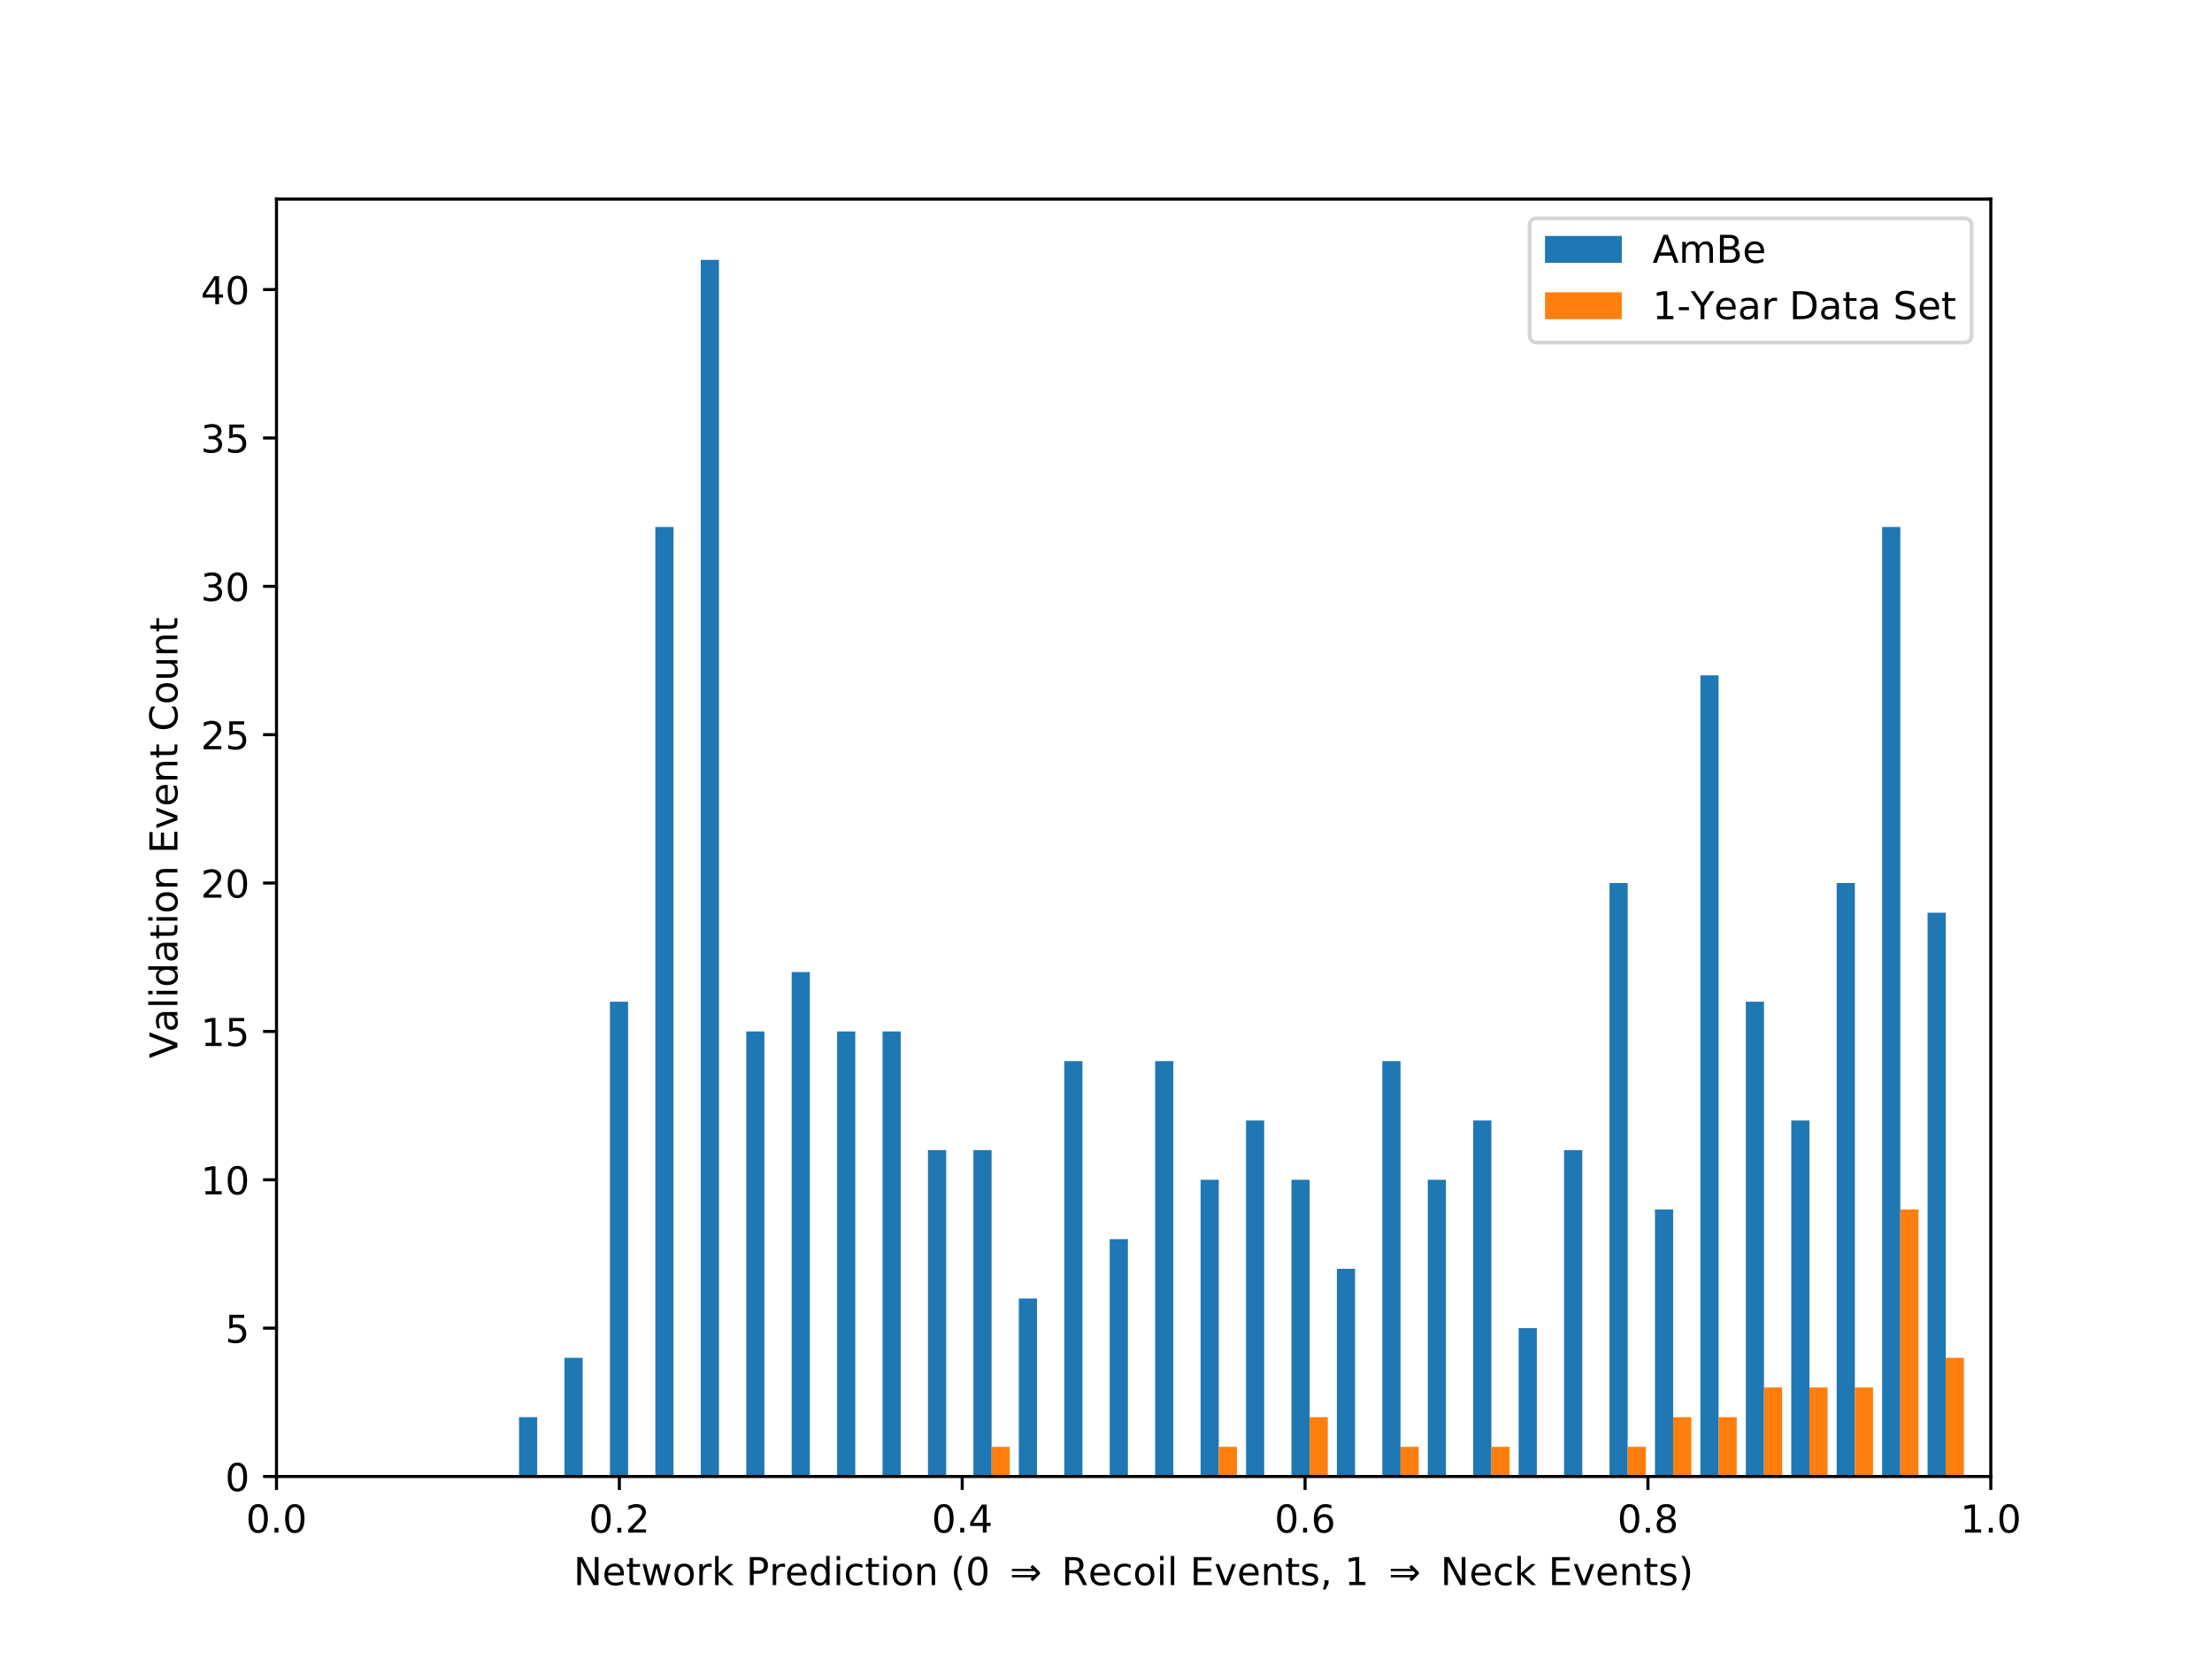 <?xml version="1.0" encoding="utf-8" standalone="no"?>
<!DOCTYPE svg PUBLIC "-//W3C//DTD SVG 1.1//EN"
  "http://www.w3.org/Graphics/SVG/1.1/DTD/svg11.dtd">
<!-- Created with matplotlib (http://matplotlib.org/) -->
<svg height="432pt" version="1.1" viewBox="0 0 576 432" width="576pt" xmlns="http://www.w3.org/2000/svg" xmlns:xlink="http://www.w3.org/1999/xlink">
 <defs>
  <style type="text/css">
*{stroke-linecap:butt;stroke-linejoin:round;}
  </style>
 </defs>
 <g id="figure_1">
  <g id="patch_1">
   <path d="M 0 432 
L 576 432 
L 576 0 
L 0 0 
z
" style="fill:#ffffff;"/>
  </g>
  <g id="axes_1">
   <g id="patch_2">
    <path d="M 72 384.48 
L 518.4 384.48 
L 518.4 51.84 
L 72 51.84 
z
" style="fill:#ffffff;"/>
   </g>
   <g id="patch_3">
    <path clip-path="url(#p7cfa60f70c)" d="M 135.159 384.48 
L 139.891 384.48 
L 139.891 369.026 
L 135.159 369.026 
z
" style="fill:#1f77b4;"/>
   </g>
   <g id="patch_4">
    <path clip-path="url(#p7cfa60f70c)" d="M 146.99 384.48 
L 151.723 384.48 
L 151.723 353.573 
L 146.99 353.573 
z
" style="fill:#1f77b4;"/>
   </g>
   <g id="patch_5">
    <path clip-path="url(#p7cfa60f70c)" d="M 158.822 384.48 
L 163.554 384.48 
L 163.554 260.851 
L 158.822 260.851 
z
" style="fill:#1f77b4;"/>
   </g>
   <g id="patch_6">
    <path clip-path="url(#p7cfa60f70c)" d="M 170.653 384.48 
L 175.386 384.48 
L 175.386 137.221 
L 170.653 137.221 
z
" style="fill:#1f77b4;"/>
   </g>
   <g id="patch_7">
    <path clip-path="url(#p7cfa60f70c)" d="M 182.484 384.48 
L 187.217 384.48 
L 187.217 67.68 
L 182.484 67.68 
z
" style="fill:#1f77b4;"/>
   </g>
   <g id="patch_8">
    <path clip-path="url(#p7cfa60f70c)" d="M 194.316 384.48 
L 199.048 384.48 
L 199.048 268.578 
L 194.316 268.578 
z
" style="fill:#1f77b4;"/>
   </g>
   <g id="patch_9">
    <path clip-path="url(#p7cfa60f70c)" d="M 206.147 384.48 
L 210.88 384.48 
L 210.88 253.124 
L 206.147 253.124 
z
" style="fill:#1f77b4;"/>
   </g>
   <g id="patch_10">
    <path clip-path="url(#p7cfa60f70c)" d="M 217.979 384.48 
L 222.711 384.48 
L 222.711 268.578 
L 217.979 268.578 
z
" style="fill:#1f77b4;"/>
   </g>
   <g id="patch_11">
    <path clip-path="url(#p7cfa60f70c)" d="M 229.81 384.48 
L 234.543 384.48 
L 234.543 268.578 
L 229.81 268.578 
z
" style="fill:#1f77b4;"/>
   </g>
   <g id="patch_12">
    <path clip-path="url(#p7cfa60f70c)" d="M 241.642 384.48 
L 246.374 384.48 
L 246.374 299.485 
L 241.642 299.485 
z
" style="fill:#1f77b4;"/>
   </g>
   <g id="patch_13">
    <path clip-path="url(#p7cfa60f70c)" d="M 253.473 384.48 
L 258.206 384.48 
L 258.206 299.485 
L 253.473 299.485 
z
" style="fill:#1f77b4;"/>
   </g>
   <g id="patch_14">
    <path clip-path="url(#p7cfa60f70c)" d="M 265.304 384.48 
L 270.037 384.48 
L 270.037 338.119 
L 265.304 338.119 
z
" style="fill:#1f77b4;"/>
   </g>
   <g id="patch_15">
    <path clip-path="url(#p7cfa60f70c)" d="M 277.136 384.48 
L 281.868 384.48 
L 281.868 276.304 
L 277.136 276.304 
z
" style="fill:#1f77b4;"/>
   </g>
   <g id="patch_16">
    <path clip-path="url(#p7cfa60f70c)" d="M 288.967 384.48 
L 293.7 384.48 
L 293.7 322.665 
L 288.967 322.665 
z
" style="fill:#1f77b4;"/>
   </g>
   <g id="patch_17">
    <path clip-path="url(#p7cfa60f70c)" d="M 300.799 384.48 
L 305.531 384.48 
L 305.531 276.304 
L 300.799 276.304 
z
" style="fill:#1f77b4;"/>
   </g>
   <g id="patch_18">
    <path clip-path="url(#p7cfa60f70c)" d="M 312.63 384.48 
L 317.363 384.48 
L 317.363 307.212 
L 312.63 307.212 
z
" style="fill:#1f77b4;"/>
   </g>
   <g id="patch_19">
    <path clip-path="url(#p7cfa60f70c)" d="M 324.462 384.48 
L 329.194 384.48 
L 329.194 291.758 
L 324.462 291.758 
z
" style="fill:#1f77b4;"/>
   </g>
   <g id="patch_20">
    <path clip-path="url(#p7cfa60f70c)" d="M 336.293 384.48 
L 341.026 384.48 
L 341.026 307.212 
L 336.293 307.212 
z
" style="fill:#1f77b4;"/>
   </g>
   <g id="patch_21">
    <path clip-path="url(#p7cfa60f70c)" d="M 348.125 384.48 
L 352.857 384.48 
L 352.857 330.392 
L 348.125 330.392 
z
" style="fill:#1f77b4;"/>
   </g>
   <g id="patch_22">
    <path clip-path="url(#p7cfa60f70c)" d="M 359.956 384.48 
L 364.689 384.48 
L 364.689 276.304 
L 359.956 276.304 
z
" style="fill:#1f77b4;"/>
   </g>
   <g id="patch_23">
    <path clip-path="url(#p7cfa60f70c)" d="M 371.787 384.48 
L 376.52 384.48 
L 376.52 307.212 
L 371.787 307.212 
z
" style="fill:#1f77b4;"/>
   </g>
   <g id="patch_24">
    <path clip-path="url(#p7cfa60f70c)" d="M 383.619 384.48 
L 388.351 384.48 
L 388.351 291.758 
L 383.619 291.758 
z
" style="fill:#1f77b4;"/>
   </g>
   <g id="patch_25">
    <path clip-path="url(#p7cfa60f70c)" d="M 395.45 384.48 
L 400.183 384.48 
L 400.183 345.846 
L 395.45 345.846 
z
" style="fill:#1f77b4;"/>
   </g>
   <g id="patch_26">
    <path clip-path="url(#p7cfa60f70c)" d="M 407.282 384.48 
L 412.014 384.48 
L 412.014 299.485 
L 407.282 299.485 
z
" style="fill:#1f77b4;"/>
   </g>
   <g id="patch_27">
    <path clip-path="url(#p7cfa60f70c)" d="M 419.113 384.48 
L 423.846 384.48 
L 423.846 229.943 
L 419.113 229.943 
z
" style="fill:#1f77b4;"/>
   </g>
   <g id="patch_28">
    <path clip-path="url(#p7cfa60f70c)" d="M 430.945 384.48 
L 435.677 384.48 
L 435.677 314.939 
L 430.945 314.939 
z
" style="fill:#1f77b4;"/>
   </g>
   <g id="patch_29">
    <path clip-path="url(#p7cfa60f70c)" d="M 442.776 384.48 
L 447.509 384.48 
L 447.509 175.856 
L 442.776 175.856 
z
" style="fill:#1f77b4;"/>
   </g>
   <g id="patch_30">
    <path clip-path="url(#p7cfa60f70c)" d="M 454.607 384.48 
L 459.34 384.48 
L 459.34 260.851 
L 454.607 260.851 
z
" style="fill:#1f77b4;"/>
   </g>
   <g id="patch_31">
    <path clip-path="url(#p7cfa60f70c)" d="M 466.439 384.48 
L 471.171 384.48 
L 471.171 291.758 
L 466.439 291.758 
z
" style="fill:#1f77b4;"/>
   </g>
   <g id="patch_32">
    <path clip-path="url(#p7cfa60f70c)" d="M 478.27 384.48 
L 483.003 384.48 
L 483.003 229.943 
L 478.27 229.943 
z
" style="fill:#1f77b4;"/>
   </g>
   <g id="patch_33">
    <path clip-path="url(#p7cfa60f70c)" d="M 490.102 384.48 
L 494.834 384.48 
L 494.834 137.221 
L 490.102 137.221 
z
" style="fill:#1f77b4;"/>
   </g>
   <g id="patch_34">
    <path clip-path="url(#p7cfa60f70c)" d="M 501.933 384.48 
L 506.666 384.48 
L 506.666 237.67 
L 501.933 237.67 
z
" style="fill:#1f77b4;"/>
   </g>
   <g id="patch_35">
    <path clip-path="url(#p7cfa60f70c)" d="M 139.891 384.48 
L 144.624 384.48 
L 144.624 384.48 
L 139.891 384.48 
z
" style="fill:#ff7f0e;"/>
   </g>
   <g id="patch_36">
    <path clip-path="url(#p7cfa60f70c)" d="M 151.723 384.48 
L 156.455 384.48 
L 156.455 384.48 
L 151.723 384.48 
z
" style="fill:#ff7f0e;"/>
   </g>
   <g id="patch_37">
    <path clip-path="url(#p7cfa60f70c)" d="M 163.554 384.48 
L 168.287 384.48 
L 168.287 384.48 
L 163.554 384.48 
z
" style="fill:#ff7f0e;"/>
   </g>
   <g id="patch_38">
    <path clip-path="url(#p7cfa60f70c)" d="M 175.386 384.48 
L 180.118 384.48 
L 180.118 384.48 
L 175.386 384.48 
z
" style="fill:#ff7f0e;"/>
   </g>
   <g id="patch_39">
    <path clip-path="url(#p7cfa60f70c)" d="M 187.217 384.48 
L 191.95 384.48 
L 191.95 384.48 
L 187.217 384.48 
z
" style="fill:#ff7f0e;"/>
   </g>
   <g id="patch_40">
    <path clip-path="url(#p7cfa60f70c)" d="M 199.048 384.48 
L 203.781 384.48 
L 203.781 384.48 
L 199.048 384.48 
z
" style="fill:#ff7f0e;"/>
   </g>
   <g id="patch_41">
    <path clip-path="url(#p7cfa60f70c)" d="M 210.88 384.48 
L 215.612 384.48 
L 215.612 384.48 
L 210.88 384.48 
z
" style="fill:#ff7f0e;"/>
   </g>
   <g id="patch_42">
    <path clip-path="url(#p7cfa60f70c)" d="M 222.711 384.48 
L 227.444 384.48 
L 227.444 384.48 
L 222.711 384.48 
z
" style="fill:#ff7f0e;"/>
   </g>
   <g id="patch_43">
    <path clip-path="url(#p7cfa60f70c)" d="M 234.543 384.48 
L 239.275 384.48 
L 239.275 384.48 
L 234.543 384.48 
z
" style="fill:#ff7f0e;"/>
   </g>
   <g id="patch_44">
    <path clip-path="url(#p7cfa60f70c)" d="M 246.374 384.48 
L 251.107 384.48 
L 251.107 384.48 
L 246.374 384.48 
z
" style="fill:#ff7f0e;"/>
   </g>
   <g id="patch_45">
    <path clip-path="url(#p7cfa60f70c)" d="M 258.206 384.48 
L 262.938 384.48 
L 262.938 376.753 
L 258.206 376.753 
z
" style="fill:#ff7f0e;"/>
   </g>
   <g id="patch_46">
    <path clip-path="url(#p7cfa60f70c)" d="M 270.037 384.48 
L 274.77 384.48 
L 274.77 384.48 
L 270.037 384.48 
z
" style="fill:#ff7f0e;"/>
   </g>
   <g id="patch_47">
    <path clip-path="url(#p7cfa60f70c)" d="M 281.868 384.48 
L 286.601 384.48 
L 286.601 384.48 
L 281.868 384.48 
z
" style="fill:#ff7f0e;"/>
   </g>
   <g id="patch_48">
    <path clip-path="url(#p7cfa60f70c)" d="M 293.7 384.48 
L 298.432 384.48 
L 298.432 384.48 
L 293.7 384.48 
z
" style="fill:#ff7f0e;"/>
   </g>
   <g id="patch_49">
    <path clip-path="url(#p7cfa60f70c)" d="M 305.531 384.48 
L 310.264 384.48 
L 310.264 384.48 
L 305.531 384.48 
z
" style="fill:#ff7f0e;"/>
   </g>
   <g id="patch_50">
    <path clip-path="url(#p7cfa60f70c)" d="M 317.363 384.48 
L 322.095 384.48 
L 322.095 376.753 
L 317.363 376.753 
z
" style="fill:#ff7f0e;"/>
   </g>
   <g id="patch_51">
    <path clip-path="url(#p7cfa60f70c)" d="M 329.194 384.48 
L 333.927 384.48 
L 333.927 384.48 
L 329.194 384.48 
z
" style="fill:#ff7f0e;"/>
   </g>
   <g id="patch_52">
    <path clip-path="url(#p7cfa60f70c)" d="M 341.026 384.48 
L 345.758 384.48 
L 345.758 369.026 
L 341.026 369.026 
z
" style="fill:#ff7f0e;"/>
   </g>
   <g id="patch_53">
    <path clip-path="url(#p7cfa60f70c)" d="M 352.857 384.48 
L 357.59 384.48 
L 357.59 384.48 
L 352.857 384.48 
z
" style="fill:#ff7f0e;"/>
   </g>
   <g id="patch_54">
    <path clip-path="url(#p7cfa60f70c)" d="M 364.689 384.48 
L 369.421 384.48 
L 369.421 376.753 
L 364.689 376.753 
z
" style="fill:#ff7f0e;"/>
   </g>
   <g id="patch_55">
    <path clip-path="url(#p7cfa60f70c)" d="M 376.52 384.48 
L 381.253 384.48 
L 381.253 384.48 
L 376.52 384.48 
z
" style="fill:#ff7f0e;"/>
   </g>
   <g id="patch_56">
    <path clip-path="url(#p7cfa60f70c)" d="M 388.351 384.48 
L 393.084 384.48 
L 393.084 376.753 
L 388.351 376.753 
z
" style="fill:#ff7f0e;"/>
   </g>
   <g id="patch_57">
    <path clip-path="url(#p7cfa60f70c)" d="M 400.183 384.48 
L 404.915 384.48 
L 404.915 384.48 
L 400.183 384.48 
z
" style="fill:#ff7f0e;"/>
   </g>
   <g id="patch_58">
    <path clip-path="url(#p7cfa60f70c)" d="M 412.014 384.48 
L 416.747 384.48 
L 416.747 384.48 
L 412.014 384.48 
z
" style="fill:#ff7f0e;"/>
   </g>
   <g id="patch_59">
    <path clip-path="url(#p7cfa60f70c)" d="M 423.846 384.48 
L 428.578 384.48 
L 428.578 376.753 
L 423.846 376.753 
z
" style="fill:#ff7f0e;"/>
   </g>
   <g id="patch_60">
    <path clip-path="url(#p7cfa60f70c)" d="M 435.677 384.48 
L 440.41 384.48 
L 440.41 369.026 
L 435.677 369.026 
z
" style="fill:#ff7f0e;"/>
   </g>
   <g id="patch_61">
    <path clip-path="url(#p7cfa60f70c)" d="M 447.509 384.48 
L 452.241 384.48 
L 452.241 369.026 
L 447.509 369.026 
z
" style="fill:#ff7f0e;"/>
   </g>
   <g id="patch_62">
    <path clip-path="url(#p7cfa60f70c)" d="M 459.34 384.48 
L 464.073 384.48 
L 464.073 361.3 
L 459.34 361.3 
z
" style="fill:#ff7f0e;"/>
   </g>
   <g id="patch_63">
    <path clip-path="url(#p7cfa60f70c)" d="M 471.171 384.48 
L 475.904 384.48 
L 475.904 361.3 
L 471.171 361.3 
z
" style="fill:#ff7f0e;"/>
   </g>
   <g id="patch_64">
    <path clip-path="url(#p7cfa60f70c)" d="M 483.003 384.48 
L 487.735 384.48 
L 487.735 361.3 
L 483.003 361.3 
z
" style="fill:#ff7f0e;"/>
   </g>
   <g id="patch_65">
    <path clip-path="url(#p7cfa60f70c)" d="M 494.834 384.48 
L 499.567 384.48 
L 499.567 314.939 
L 494.834 314.939 
z
" style="fill:#ff7f0e;"/>
   </g>
   <g id="patch_66">
    <path clip-path="url(#p7cfa60f70c)" d="M 506.666 384.48 
L 511.398 384.48 
L 511.398 353.573 
L 506.666 353.573 
z
" style="fill:#ff7f0e;"/>
   </g>
   <g id="matplotlib.axis_1">
    <g id="xtick_1">
     <g id="line2d_1">
      <defs>
       <path d="M 0 0 
L 0 3.5 
" id="ma5c08e9bdf" style="stroke:#000000;stroke-width:0.8;"/>
      </defs>
      <g>
       <use style="stroke:#000000;stroke-width:0.8;" x="72" xlink:href="#ma5c08e9bdf" y="384.48"/>
      </g>
     </g>
     <g id="text_1">
      <!-- 0.0 -->
      <defs>
       <path d="M 31.781 66.406 
Q 24.172 66.406 20.328 58.906 
Q 16.5 51.422 16.5 36.375 
Q 16.5 21.391 20.328 13.891 
Q 24.172 6.391 31.781 6.391 
Q 39.453 6.391 43.281 13.891 
Q 47.125 21.391 47.125 36.375 
Q 47.125 51.422 43.281 58.906 
Q 39.453 66.406 31.781 66.406 
z
M 31.781 74.219 
Q 44.047 74.219 50.516 64.516 
Q 56.984 54.828 56.984 36.375 
Q 56.984 17.969 50.516 8.266 
Q 44.047 -1.422 31.781 -1.422 
Q 19.531 -1.422 13.062 8.266 
Q 6.594 17.969 6.594 36.375 
Q 6.594 54.828 13.062 64.516 
Q 19.531 74.219 31.781 74.219 
z
" id="DejaVuSans-30"/>
       <path d="M 10.688 12.406 
L 21 12.406 
L 21 0 
L 10.688 0 
z
" id="DejaVuSans-2e"/>
      </defs>
      <g transform="translate(64.048 399.078)scale(0.1 -0.1)">
       <use xlink:href="#DejaVuSans-30"/>
       <use x="63.623" xlink:href="#DejaVuSans-2e"/>
       <use x="95.41" xlink:href="#DejaVuSans-30"/>
      </g>
     </g>
    </g>
    <g id="xtick_2">
     <g id="line2d_2">
      <g>
       <use style="stroke:#000000;stroke-width:0.8;" x="161.28" xlink:href="#ma5c08e9bdf" y="384.48"/>
      </g>
     </g>
     <g id="text_2">
      <!-- 0.2 -->
      <defs>
       <path d="M 19.188 8.297 
L 53.609 8.297 
L 53.609 0 
L 7.328 0 
L 7.328 8.297 
Q 12.938 14.109 22.625 23.891 
Q 32.328 33.688 34.812 36.531 
Q 39.547 41.844 41.422 45.531 
Q 43.312 49.219 43.312 52.781 
Q 43.312 58.594 39.234 62.25 
Q 35.156 65.922 28.609 65.922 
Q 23.969 65.922 18.812 64.312 
Q 13.672 62.703 7.812 59.422 
L 7.812 69.391 
Q 13.766 71.781 18.938 73 
Q 24.125 74.219 28.422 74.219 
Q 39.75 74.219 46.484 68.547 
Q 53.219 62.891 53.219 53.422 
Q 53.219 48.922 51.531 44.891 
Q 49.859 40.875 45.406 35.406 
Q 44.188 33.984 37.641 27.219 
Q 31.109 20.453 19.188 8.297 
z
" id="DejaVuSans-32"/>
      </defs>
      <g transform="translate(153.328 399.078)scale(0.1 -0.1)">
       <use xlink:href="#DejaVuSans-30"/>
       <use x="63.623" xlink:href="#DejaVuSans-2e"/>
       <use x="95.41" xlink:href="#DejaVuSans-32"/>
      </g>
     </g>
    </g>
    <g id="xtick_3">
     <g id="line2d_3">
      <g>
       <use style="stroke:#000000;stroke-width:0.8;" x="250.56" xlink:href="#ma5c08e9bdf" y="384.48"/>
      </g>
     </g>
     <g id="text_3">
      <!-- 0.4 -->
      <defs>
       <path d="M 37.797 64.312 
L 12.891 25.391 
L 37.797 25.391 
z
M 35.203 72.906 
L 47.609 72.906 
L 47.609 25.391 
L 58.016 25.391 
L 58.016 17.188 
L 47.609 17.188 
L 47.609 0 
L 37.797 0 
L 37.797 17.188 
L 4.891 17.188 
L 4.891 26.703 
z
" id="DejaVuSans-34"/>
      </defs>
      <g transform="translate(242.608 399.078)scale(0.1 -0.1)">
       <use xlink:href="#DejaVuSans-30"/>
       <use x="63.623" xlink:href="#DejaVuSans-2e"/>
       <use x="95.41" xlink:href="#DejaVuSans-34"/>
      </g>
     </g>
    </g>
    <g id="xtick_4">
     <g id="line2d_4">
      <g>
       <use style="stroke:#000000;stroke-width:0.8;" x="339.84" xlink:href="#ma5c08e9bdf" y="384.48"/>
      </g>
     </g>
     <g id="text_4">
      <!-- 0.6 -->
      <defs>
       <path d="M 33.016 40.375 
Q 26.375 40.375 22.484 35.828 
Q 18.609 31.297 18.609 23.391 
Q 18.609 15.531 22.484 10.953 
Q 26.375 6.391 33.016 6.391 
Q 39.656 6.391 43.531 10.953 
Q 47.406 15.531 47.406 23.391 
Q 47.406 31.297 43.531 35.828 
Q 39.656 40.375 33.016 40.375 
z
M 52.594 71.297 
L 52.594 62.312 
Q 48.875 64.062 45.094 64.984 
Q 41.312 65.922 37.594 65.922 
Q 27.828 65.922 22.672 59.328 
Q 17.531 52.734 16.797 39.406 
Q 19.672 43.656 24.016 45.922 
Q 28.375 48.188 33.594 48.188 
Q 44.578 48.188 50.953 41.516 
Q 57.328 34.859 57.328 23.391 
Q 57.328 12.156 50.688 5.359 
Q 44.047 -1.422 33.016 -1.422 
Q 20.359 -1.422 13.672 8.266 
Q 6.984 17.969 6.984 36.375 
Q 6.984 53.656 15.188 63.938 
Q 23.391 74.219 37.203 74.219 
Q 40.922 74.219 44.703 73.484 
Q 48.484 72.75 52.594 71.297 
z
" id="DejaVuSans-36"/>
      </defs>
      <g transform="translate(331.888 399.078)scale(0.1 -0.1)">
       <use xlink:href="#DejaVuSans-30"/>
       <use x="63.623" xlink:href="#DejaVuSans-2e"/>
       <use x="95.41" xlink:href="#DejaVuSans-36"/>
      </g>
     </g>
    </g>
    <g id="xtick_5">
     <g id="line2d_5">
      <g>
       <use style="stroke:#000000;stroke-width:0.8;" x="429.12" xlink:href="#ma5c08e9bdf" y="384.48"/>
      </g>
     </g>
     <g id="text_5">
      <!-- 0.8 -->
      <defs>
       <path d="M 31.781 34.625 
Q 24.75 34.625 20.719 30.859 
Q 16.703 27.094 16.703 20.516 
Q 16.703 13.922 20.719 10.156 
Q 24.75 6.391 31.781 6.391 
Q 38.812 6.391 42.859 10.172 
Q 46.922 13.969 46.922 20.516 
Q 46.922 27.094 42.891 30.859 
Q 38.875 34.625 31.781 34.625 
z
M 21.922 38.812 
Q 15.578 40.375 12.031 44.719 
Q 8.5 49.078 8.5 55.328 
Q 8.5 64.062 14.719 69.141 
Q 20.953 74.219 31.781 74.219 
Q 42.672 74.219 48.875 69.141 
Q 55.078 64.062 55.078 55.328 
Q 55.078 49.078 51.531 44.719 
Q 48 40.375 41.703 38.812 
Q 48.828 37.156 52.797 32.312 
Q 56.781 27.484 56.781 20.516 
Q 56.781 9.906 50.312 4.234 
Q 43.844 -1.422 31.781 -1.422 
Q 19.734 -1.422 13.25 4.234 
Q 6.781 9.906 6.781 20.516 
Q 6.781 27.484 10.781 32.312 
Q 14.797 37.156 21.922 38.812 
z
M 18.312 54.391 
Q 18.312 48.734 21.844 45.562 
Q 25.391 42.391 31.781 42.391 
Q 38.141 42.391 41.719 45.562 
Q 45.312 48.734 45.312 54.391 
Q 45.312 60.062 41.719 63.234 
Q 38.141 66.406 31.781 66.406 
Q 25.391 66.406 21.844 63.234 
Q 18.312 60.062 18.312 54.391 
z
" id="DejaVuSans-38"/>
      </defs>
      <g transform="translate(421.168 399.078)scale(0.1 -0.1)">
       <use xlink:href="#DejaVuSans-30"/>
       <use x="63.623" xlink:href="#DejaVuSans-2e"/>
       <use x="95.41" xlink:href="#DejaVuSans-38"/>
      </g>
     </g>
    </g>
    <g id="xtick_6">
     <g id="line2d_6">
      <g>
       <use style="stroke:#000000;stroke-width:0.8;" x="518.4" xlink:href="#ma5c08e9bdf" y="384.48"/>
      </g>
     </g>
     <g id="text_6">
      <!-- 1.0 -->
      <defs>
       <path d="M 12.406 8.297 
L 28.516 8.297 
L 28.516 63.922 
L 10.984 60.406 
L 10.984 69.391 
L 28.422 72.906 
L 38.281 72.906 
L 38.281 8.297 
L 54.391 8.297 
L 54.391 0 
L 12.406 0 
z
" id="DejaVuSans-31"/>
      </defs>
      <g transform="translate(510.448 399.078)scale(0.1 -0.1)">
       <use xlink:href="#DejaVuSans-31"/>
       <use x="63.623" xlink:href="#DejaVuSans-2e"/>
       <use x="95.41" xlink:href="#DejaVuSans-30"/>
      </g>
     </g>
    </g>
    <g id="text_7">
     <!-- Network Prediction (0 $\Rightarrow$ Recoil Events, 1 $\Rightarrow$ Neck Events) -->
     <defs>
      <path d="M 9.812 72.906 
L 23.094 72.906 
L 55.422 11.922 
L 55.422 72.906 
L 64.984 72.906 
L 64.984 0 
L 51.703 0 
L 19.391 60.984 
L 19.391 0 
L 9.812 0 
z
" id="DejaVuSans-4e"/>
      <path d="M 56.203 29.594 
L 56.203 25.203 
L 14.891 25.203 
Q 15.484 15.922 20.484 11.062 
Q 25.484 6.203 34.422 6.203 
Q 39.594 6.203 44.453 7.469 
Q 49.312 8.734 54.109 11.281 
L 54.109 2.781 
Q 49.266 0.734 44.188 -0.344 
Q 39.109 -1.422 33.891 -1.422 
Q 20.797 -1.422 13.156 6.188 
Q 5.516 13.812 5.516 26.812 
Q 5.516 40.234 12.766 48.109 
Q 20.016 56 32.328 56 
Q 43.359 56 49.781 48.891 
Q 56.203 41.797 56.203 29.594 
z
M 47.219 32.234 
Q 47.125 39.594 43.094 43.984 
Q 39.062 48.391 32.422 48.391 
Q 24.906 48.391 20.391 44.141 
Q 15.875 39.891 15.188 32.172 
z
" id="DejaVuSans-65"/>
      <path d="M 18.312 70.219 
L 18.312 54.688 
L 36.812 54.688 
L 36.812 47.703 
L 18.312 47.703 
L 18.312 18.016 
Q 18.312 11.328 20.141 9.422 
Q 21.969 7.516 27.594 7.516 
L 36.812 7.516 
L 36.812 0 
L 27.594 0 
Q 17.188 0 13.234 3.875 
Q 9.281 7.766 9.281 18.016 
L 9.281 47.703 
L 2.688 47.703 
L 2.688 54.688 
L 9.281 54.688 
L 9.281 70.219 
z
" id="DejaVuSans-74"/>
      <path d="M 4.203 54.688 
L 13.188 54.688 
L 24.422 12.016 
L 35.594 54.688 
L 46.188 54.688 
L 57.422 12.016 
L 68.609 54.688 
L 77.594 54.688 
L 63.281 0 
L 52.688 0 
L 40.922 44.828 
L 29.109 0 
L 18.5 0 
z
" id="DejaVuSans-77"/>
      <path d="M 30.609 48.391 
Q 23.391 48.391 19.188 42.75 
Q 14.984 37.109 14.984 27.297 
Q 14.984 17.484 19.156 11.844 
Q 23.344 6.203 30.609 6.203 
Q 37.797 6.203 41.984 11.859 
Q 46.188 17.531 46.188 27.297 
Q 46.188 37.016 41.984 42.703 
Q 37.797 48.391 30.609 48.391 
z
M 30.609 56 
Q 42.328 56 49.016 48.375 
Q 55.719 40.766 55.719 27.297 
Q 55.719 13.875 49.016 6.219 
Q 42.328 -1.422 30.609 -1.422 
Q 18.844 -1.422 12.172 6.219 
Q 5.516 13.875 5.516 27.297 
Q 5.516 40.766 12.172 48.375 
Q 18.844 56 30.609 56 
z
" id="DejaVuSans-6f"/>
      <path d="M 41.109 46.297 
Q 39.594 47.172 37.812 47.578 
Q 36.031 48 33.891 48 
Q 26.266 48 22.188 43.047 
Q 18.109 38.094 18.109 28.812 
L 18.109 0 
L 9.078 0 
L 9.078 54.688 
L 18.109 54.688 
L 18.109 46.188 
Q 20.953 51.172 25.484 53.578 
Q 30.031 56 36.531 56 
Q 37.453 56 38.578 55.875 
Q 39.703 55.766 41.062 55.516 
z
" id="DejaVuSans-72"/>
      <path d="M 9.078 75.984 
L 18.109 75.984 
L 18.109 31.109 
L 44.922 54.688 
L 56.391 54.688 
L 27.391 29.109 
L 57.625 0 
L 45.906 0 
L 18.109 26.703 
L 18.109 0 
L 9.078 0 
z
" id="DejaVuSans-6b"/>
      <path id="DejaVuSans-20"/>
      <path d="M 19.672 64.797 
L 19.672 37.406 
L 32.078 37.406 
Q 38.969 37.406 42.719 40.969 
Q 46.484 44.531 46.484 51.125 
Q 46.484 57.672 42.719 61.234 
Q 38.969 64.797 32.078 64.797 
z
M 9.812 72.906 
L 32.078 72.906 
Q 44.344 72.906 50.609 67.359 
Q 56.891 61.812 56.891 51.125 
Q 56.891 40.328 50.609 34.812 
Q 44.344 29.297 32.078 29.297 
L 19.672 29.297 
L 19.672 0 
L 9.812 0 
z
" id="DejaVuSans-50"/>
      <path d="M 45.406 46.391 
L 45.406 75.984 
L 54.391 75.984 
L 54.391 0 
L 45.406 0 
L 45.406 8.203 
Q 42.578 3.328 38.25 0.953 
Q 33.938 -1.422 27.875 -1.422 
Q 17.969 -1.422 11.734 6.484 
Q 5.516 14.406 5.516 27.297 
Q 5.516 40.188 11.734 48.094 
Q 17.969 56 27.875 56 
Q 33.938 56 38.25 53.625 
Q 42.578 51.266 45.406 46.391 
z
M 14.797 27.297 
Q 14.797 17.391 18.875 11.75 
Q 22.953 6.109 30.078 6.109 
Q 37.203 6.109 41.297 11.75 
Q 45.406 17.391 45.406 27.297 
Q 45.406 37.203 41.297 42.844 
Q 37.203 48.484 30.078 48.484 
Q 22.953 48.484 18.875 42.844 
Q 14.797 37.203 14.797 27.297 
z
" id="DejaVuSans-64"/>
      <path d="M 9.422 54.688 
L 18.406 54.688 
L 18.406 0 
L 9.422 0 
z
M 9.422 75.984 
L 18.406 75.984 
L 18.406 64.594 
L 9.422 64.594 
z
" id="DejaVuSans-69"/>
      <path d="M 48.781 52.594 
L 48.781 44.188 
Q 44.969 46.297 41.141 47.344 
Q 37.312 48.391 33.406 48.391 
Q 24.656 48.391 19.812 42.844 
Q 14.984 37.312 14.984 27.297 
Q 14.984 17.281 19.812 11.734 
Q 24.656 6.203 33.406 6.203 
Q 37.312 6.203 41.141 7.25 
Q 44.969 8.297 48.781 10.406 
L 48.781 2.094 
Q 45.016 0.344 40.984 -0.531 
Q 36.969 -1.422 32.422 -1.422 
Q 20.062 -1.422 12.781 6.344 
Q 5.516 14.109 5.516 27.297 
Q 5.516 40.672 12.859 48.328 
Q 20.219 56 33.016 56 
Q 37.156 56 41.109 55.141 
Q 45.062 54.297 48.781 52.594 
z
" id="DejaVuSans-63"/>
      <path d="M 54.891 33.016 
L 54.891 0 
L 45.906 0 
L 45.906 32.719 
Q 45.906 40.484 42.875 44.328 
Q 39.844 48.188 33.797 48.188 
Q 26.516 48.188 22.312 43.547 
Q 18.109 38.922 18.109 30.906 
L 18.109 0 
L 9.078 0 
L 9.078 54.688 
L 18.109 54.688 
L 18.109 46.188 
Q 21.344 51.125 25.703 53.562 
Q 30.078 56 35.797 56 
Q 45.219 56 50.047 50.172 
Q 54.891 44.344 54.891 33.016 
z
" id="DejaVuSans-6e"/>
      <path d="M 31 75.875 
Q 24.469 64.656 21.281 53.656 
Q 18.109 42.672 18.109 31.391 
Q 18.109 20.125 21.312 9.062 
Q 24.516 -2 31 -13.188 
L 23.188 -13.188 
Q 15.875 -1.703 12.234 9.375 
Q 8.594 20.453 8.594 31.391 
Q 8.594 42.281 12.203 53.312 
Q 15.828 64.359 23.188 75.875 
z
" id="DejaVuSans-28"/>
      <path d="M 64.266 26.219 
L 69.391 31.344 
L 64.266 36.469 
L 5.719 36.469 
L 5.719 42.328 
L 58.406 42.328 
L 53.859 46.875 
L 59.719 52.734 
L 78.906 33.547 
L 78.906 29.156 
L 59.719 9.969 
L 53.859 15.828 
L 58.406 20.359 
L 5.719 20.359 
L 5.719 26.219 
z
" id="DejaVuSans-21d2"/>
      <path d="M 44.391 34.188 
Q 47.562 33.109 50.562 29.594 
Q 53.562 26.078 56.594 19.922 
L 66.609 0 
L 56 0 
L 46.688 18.703 
Q 43.062 26.031 39.672 28.422 
Q 36.281 30.812 30.422 30.812 
L 19.672 30.812 
L 19.672 0 
L 9.812 0 
L 9.812 72.906 
L 32.078 72.906 
Q 44.578 72.906 50.734 67.672 
Q 56.891 62.453 56.891 51.906 
Q 56.891 45.016 53.688 40.469 
Q 50.484 35.938 44.391 34.188 
z
M 19.672 64.797 
L 19.672 38.922 
L 32.078 38.922 
Q 39.203 38.922 42.844 42.219 
Q 46.484 45.516 46.484 51.906 
Q 46.484 58.297 42.844 61.547 
Q 39.203 64.797 32.078 64.797 
z
" id="DejaVuSans-52"/>
      <path d="M 9.422 75.984 
L 18.406 75.984 
L 18.406 0 
L 9.422 0 
z
" id="DejaVuSans-6c"/>
      <path d="M 9.812 72.906 
L 55.906 72.906 
L 55.906 64.594 
L 19.672 64.594 
L 19.672 43.016 
L 54.391 43.016 
L 54.391 34.719 
L 19.672 34.719 
L 19.672 8.297 
L 56.781 8.297 
L 56.781 0 
L 9.812 0 
z
" id="DejaVuSans-45"/>
      <path d="M 2.984 54.688 
L 12.5 54.688 
L 29.594 8.797 
L 46.688 54.688 
L 56.203 54.688 
L 35.688 0 
L 23.484 0 
z
" id="DejaVuSans-76"/>
      <path d="M 44.281 53.078 
L 44.281 44.578 
Q 40.484 46.531 36.375 47.5 
Q 32.281 48.484 27.875 48.484 
Q 21.188 48.484 17.844 46.438 
Q 14.5 44.391 14.5 40.281 
Q 14.5 37.156 16.891 35.375 
Q 19.281 33.594 26.516 31.984 
L 29.594 31.297 
Q 39.156 29.25 43.188 25.516 
Q 47.219 21.781 47.219 15.094 
Q 47.219 7.469 41.188 3.016 
Q 35.156 -1.422 24.609 -1.422 
Q 20.219 -1.422 15.453 -0.562 
Q 10.688 0.297 5.422 2 
L 5.422 11.281 
Q 10.406 8.688 15.234 7.391 
Q 20.062 6.109 24.812 6.109 
Q 31.156 6.109 34.562 8.281 
Q 37.984 10.453 37.984 14.406 
Q 37.984 18.062 35.516 20.016 
Q 33.062 21.969 24.703 23.781 
L 21.578 24.516 
Q 13.234 26.266 9.516 29.906 
Q 5.812 33.547 5.812 39.891 
Q 5.812 47.609 11.281 51.797 
Q 16.75 56 26.812 56 
Q 31.781 56 36.172 55.266 
Q 40.578 54.547 44.281 53.078 
z
" id="DejaVuSans-73"/>
      <path d="M 11.719 12.406 
L 22.016 12.406 
L 22.016 4 
L 14.016 -11.625 
L 7.719 -11.625 
L 11.719 4 
z
" id="DejaVuSans-2c"/>
      <path d="M 8.016 75.875 
L 15.828 75.875 
Q 23.141 64.359 26.781 53.312 
Q 30.422 42.281 30.422 31.391 
Q 30.422 20.453 26.781 9.375 
Q 23.141 -1.703 15.828 -13.188 
L 8.016 -13.188 
Q 14.5 -2 17.703 9.062 
Q 20.906 20.125 20.906 31.391 
Q 20.906 42.672 17.703 53.656 
Q 14.5 64.656 8.016 75.875 
z
" id="DejaVuSans-29"/>
     </defs>
     <g transform="translate(149.35 412.757)scale(0.1 -0.1)">
      <use transform="translate(0 0.016)" xlink:href="#DejaVuSans-4e"/>
      <use transform="translate(74.805 0.016)" xlink:href="#DejaVuSans-65"/>
      <use transform="translate(136.328 0.016)" xlink:href="#DejaVuSans-74"/>
      <use transform="translate(175.537 0.016)" xlink:href="#DejaVuSans-77"/>
      <use transform="translate(257.324 0.016)" xlink:href="#DejaVuSans-6f"/>
      <use transform="translate(318.506 0.016)" xlink:href="#DejaVuSans-72"/>
      <use transform="translate(359.619 0.016)" xlink:href="#DejaVuSans-6b"/>
      <use transform="translate(417.529 0.016)" xlink:href="#DejaVuSans-20"/>
      <use transform="translate(449.316 0.016)" xlink:href="#DejaVuSans-50"/>
      <use transform="translate(509.619 0.016)" xlink:href="#DejaVuSans-72"/>
      <use transform="translate(550.732 0.016)" xlink:href="#DejaVuSans-65"/>
      <use transform="translate(612.256 0.016)" xlink:href="#DejaVuSans-64"/>
      <use transform="translate(675.732 0.016)" xlink:href="#DejaVuSans-69"/>
      <use transform="translate(703.516 0.016)" xlink:href="#DejaVuSans-63"/>
      <use transform="translate(758.496 0.016)" xlink:href="#DejaVuSans-74"/>
      <use transform="translate(797.705 0.016)" xlink:href="#DejaVuSans-69"/>
      <use transform="translate(825.488 0.016)" xlink:href="#DejaVuSans-6f"/>
      <use transform="translate(886.67 0.016)" xlink:href="#DejaVuSans-6e"/>
      <use transform="translate(950.049 0.016)" xlink:href="#DejaVuSans-20"/>
      <use transform="translate(981.836 0.016)" xlink:href="#DejaVuSans-28"/>
      <use transform="translate(1020.85 0.016)" xlink:href="#DejaVuSans-30"/>
      <use transform="translate(1084.473 0.016)" xlink:href="#DejaVuSans-20"/>
      <use transform="translate(1135.742 0.016)" xlink:href="#DejaVuSans-21d2"/>
      <use transform="translate(1239.014 0.016)" xlink:href="#DejaVuSans-20"/>
      <use transform="translate(1270.801 0.016)" xlink:href="#DejaVuSans-52"/>
      <use transform="translate(1340.283 0.016)" xlink:href="#DejaVuSans-65"/>
      <use transform="translate(1401.807 0.016)" xlink:href="#DejaVuSans-63"/>
      <use transform="translate(1456.787 0.016)" xlink:href="#DejaVuSans-6f"/>
      <use transform="translate(1517.969 0.016)" xlink:href="#DejaVuSans-69"/>
      <use transform="translate(1545.752 0.016)" xlink:href="#DejaVuSans-6c"/>
      <use transform="translate(1573.535 0.016)" xlink:href="#DejaVuSans-20"/>
      <use transform="translate(1605.322 0.016)" xlink:href="#DejaVuSans-45"/>
      <use transform="translate(1668.506 0.016)" xlink:href="#DejaVuSans-76"/>
      <use transform="translate(1727.686 0.016)" xlink:href="#DejaVuSans-65"/>
      <use transform="translate(1789.209 0.016)" xlink:href="#DejaVuSans-6e"/>
      <use transform="translate(1852.588 0.016)" xlink:href="#DejaVuSans-74"/>
      <use transform="translate(1891.797 0.016)" xlink:href="#DejaVuSans-73"/>
      <use transform="translate(1943.896 0.016)" xlink:href="#DejaVuSans-2c"/>
      <use transform="translate(1975.684 0.016)" xlink:href="#DejaVuSans-20"/>
      <use transform="translate(2007.471 0.016)" xlink:href="#DejaVuSans-31"/>
      <use transform="translate(2071.094 0.016)" xlink:href="#DejaVuSans-20"/>
      <use transform="translate(2122.363 0.016)" xlink:href="#DejaVuSans-21d2"/>
      <use transform="translate(2225.635 0.016)" xlink:href="#DejaVuSans-20"/>
      <use transform="translate(2257.422 0.016)" xlink:href="#DejaVuSans-4e"/>
      <use transform="translate(2332.227 0.016)" xlink:href="#DejaVuSans-65"/>
      <use transform="translate(2393.75 0.016)" xlink:href="#DejaVuSans-63"/>
      <use transform="translate(2448.73 0.016)" xlink:href="#DejaVuSans-6b"/>
      <use transform="translate(2506.641 0.016)" xlink:href="#DejaVuSans-20"/>
      <use transform="translate(2538.428 0.016)" xlink:href="#DejaVuSans-45"/>
      <use transform="translate(2601.611 0.016)" xlink:href="#DejaVuSans-76"/>
      <use transform="translate(2660.791 0.016)" xlink:href="#DejaVuSans-65"/>
      <use transform="translate(2722.314 0.016)" xlink:href="#DejaVuSans-6e"/>
      <use transform="translate(2785.693 0.016)" xlink:href="#DejaVuSans-74"/>
      <use transform="translate(2824.902 0.016)" xlink:href="#DejaVuSans-73"/>
      <use transform="translate(2877.002 0.016)" xlink:href="#DejaVuSans-29"/>
     </g>
    </g>
   </g>
   <g id="matplotlib.axis_2">
    <g id="ytick_1">
     <g id="line2d_7">
      <defs>
       <path d="M 0 0 
L -3.5 0 
" id="mb009b33715" style="stroke:#000000;stroke-width:0.8;"/>
      </defs>
      <g>
       <use style="stroke:#000000;stroke-width:0.8;" x="72" xlink:href="#mb009b33715" y="384.48"/>
      </g>
     </g>
     <g id="text_8">
      <!-- 0 -->
      <g transform="translate(58.638 388.279)scale(0.1 -0.1)">
       <use xlink:href="#DejaVuSans-30"/>
      </g>
     </g>
    </g>
    <g id="ytick_2">
     <g id="line2d_8">
      <g>
       <use style="stroke:#000000;stroke-width:0.8;" x="72" xlink:href="#mb009b33715" y="345.846"/>
      </g>
     </g>
     <g id="text_9">
      <!-- 5 -->
      <defs>
       <path d="M 10.797 72.906 
L 49.516 72.906 
L 49.516 64.594 
L 19.828 64.594 
L 19.828 46.734 
Q 21.969 47.469 24.109 47.828 
Q 26.266 48.188 28.422 48.188 
Q 40.625 48.188 47.75 41.5 
Q 54.891 34.812 54.891 23.391 
Q 54.891 11.625 47.562 5.094 
Q 40.234 -1.422 26.906 -1.422 
Q 22.312 -1.422 17.547 -0.641 
Q 12.797 0.141 7.719 1.703 
L 7.719 11.625 
Q 12.109 9.234 16.797 8.062 
Q 21.484 6.891 26.703 6.891 
Q 35.156 6.891 40.078 11.328 
Q 45.016 15.766 45.016 23.391 
Q 45.016 31 40.078 35.438 
Q 35.156 39.891 26.703 39.891 
Q 22.75 39.891 18.812 39.016 
Q 14.891 38.141 10.797 36.281 
z
" id="DejaVuSans-35"/>
      </defs>
      <g transform="translate(58.638 349.645)scale(0.1 -0.1)">
       <use xlink:href="#DejaVuSans-35"/>
      </g>
     </g>
    </g>
    <g id="ytick_3">
     <g id="line2d_9">
      <g>
       <use style="stroke:#000000;stroke-width:0.8;" x="72" xlink:href="#mb009b33715" y="307.212"/>
      </g>
     </g>
     <g id="text_10">
      <!-- 10 -->
      <g transform="translate(52.275 311.011)scale(0.1 -0.1)">
       <use xlink:href="#DejaVuSans-31"/>
       <use x="63.623" xlink:href="#DejaVuSans-30"/>
      </g>
     </g>
    </g>
    <g id="ytick_4">
     <g id="line2d_10">
      <g>
       <use style="stroke:#000000;stroke-width:0.8;" x="72" xlink:href="#mb009b33715" y="268.578"/>
      </g>
     </g>
     <g id="text_11">
      <!-- 15 -->
      <g transform="translate(52.275 272.377)scale(0.1 -0.1)">
       <use xlink:href="#DejaVuSans-31"/>
       <use x="63.623" xlink:href="#DejaVuSans-35"/>
      </g>
     </g>
    </g>
    <g id="ytick_5">
     <g id="line2d_11">
      <g>
       <use style="stroke:#000000;stroke-width:0.8;" x="72" xlink:href="#mb009b33715" y="229.943"/>
      </g>
     </g>
     <g id="text_12">
      <!-- 20 -->
      <g transform="translate(52.275 233.743)scale(0.1 -0.1)">
       <use xlink:href="#DejaVuSans-32"/>
       <use x="63.623" xlink:href="#DejaVuSans-30"/>
      </g>
     </g>
    </g>
    <g id="ytick_6">
     <g id="line2d_12">
      <g>
       <use style="stroke:#000000;stroke-width:0.8;" x="72" xlink:href="#mb009b33715" y="191.309"/>
      </g>
     </g>
     <g id="text_13">
      <!-- 25 -->
      <g transform="translate(52.275 195.108)scale(0.1 -0.1)">
       <use xlink:href="#DejaVuSans-32"/>
       <use x="63.623" xlink:href="#DejaVuSans-35"/>
      </g>
     </g>
    </g>
    <g id="ytick_7">
     <g id="line2d_13">
      <g>
       <use style="stroke:#000000;stroke-width:0.8;" x="72" xlink:href="#mb009b33715" y="152.675"/>
      </g>
     </g>
     <g id="text_14">
      <!-- 30 -->
      <defs>
       <path d="M 40.578 39.312 
Q 47.656 37.797 51.625 33 
Q 55.609 28.219 55.609 21.188 
Q 55.609 10.406 48.188 4.484 
Q 40.766 -1.422 27.094 -1.422 
Q 22.516 -1.422 17.656 -0.516 
Q 12.797 0.391 7.625 2.203 
L 7.625 11.719 
Q 11.719 9.328 16.594 8.109 
Q 21.484 6.891 26.812 6.891 
Q 36.078 6.891 40.938 10.547 
Q 45.797 14.203 45.797 21.188 
Q 45.797 27.641 41.281 31.266 
Q 36.766 34.906 28.719 34.906 
L 20.219 34.906 
L 20.219 43.016 
L 29.109 43.016 
Q 36.375 43.016 40.234 45.922 
Q 44.094 48.828 44.094 54.297 
Q 44.094 59.906 40.109 62.906 
Q 36.141 65.922 28.719 65.922 
Q 24.656 65.922 20.016 65.031 
Q 15.375 64.156 9.812 62.312 
L 9.812 71.094 
Q 15.438 72.656 20.344 73.438 
Q 25.25 74.219 29.594 74.219 
Q 40.828 74.219 47.359 69.109 
Q 53.906 64.016 53.906 55.328 
Q 53.906 49.266 50.438 45.094 
Q 46.969 40.922 40.578 39.312 
z
" id="DejaVuSans-33"/>
      </defs>
      <g transform="translate(52.275 156.474)scale(0.1 -0.1)">
       <use xlink:href="#DejaVuSans-33"/>
       <use x="63.623" xlink:href="#DejaVuSans-30"/>
      </g>
     </g>
    </g>
    <g id="ytick_8">
     <g id="line2d_14">
      <g>
       <use style="stroke:#000000;stroke-width:0.8;" x="72" xlink:href="#mb009b33715" y="114.041"/>
      </g>
     </g>
     <g id="text_15">
      <!-- 35 -->
      <g transform="translate(52.275 117.84)scale(0.1 -0.1)">
       <use xlink:href="#DejaVuSans-33"/>
       <use x="63.623" xlink:href="#DejaVuSans-35"/>
      </g>
     </g>
    </g>
    <g id="ytick_9">
     <g id="line2d_15">
      <g>
       <use style="stroke:#000000;stroke-width:0.8;" x="72" xlink:href="#mb009b33715" y="75.407"/>
      </g>
     </g>
     <g id="text_16">
      <!-- 40 -->
      <g transform="translate(52.275 79.206)scale(0.1 -0.1)">
       <use xlink:href="#DejaVuSans-34"/>
       <use x="63.623" xlink:href="#DejaVuSans-30"/>
      </g>
     </g>
    </g>
    <g id="text_17">
     <!-- Validation Event Count -->
     <defs>
      <path d="M 28.609 0 
L 0.781 72.906 
L 11.078 72.906 
L 34.188 11.531 
L 57.328 72.906 
L 67.578 72.906 
L 39.797 0 
z
" id="DejaVuSans-56"/>
      <path d="M 34.281 27.484 
Q 23.391 27.484 19.188 25 
Q 14.984 22.516 14.984 16.5 
Q 14.984 11.719 18.141 8.906 
Q 21.297 6.109 26.703 6.109 
Q 34.188 6.109 38.703 11.406 
Q 43.219 16.703 43.219 25.484 
L 43.219 27.484 
z
M 52.203 31.203 
L 52.203 0 
L 43.219 0 
L 43.219 8.297 
Q 40.141 3.328 35.547 0.953 
Q 30.953 -1.422 24.312 -1.422 
Q 15.922 -1.422 10.953 3.297 
Q 6 8.016 6 15.922 
Q 6 25.141 12.172 29.828 
Q 18.359 34.516 30.609 34.516 
L 43.219 34.516 
L 43.219 35.406 
Q 43.219 41.609 39.141 45 
Q 35.062 48.391 27.688 48.391 
Q 23 48.391 18.547 47.266 
Q 14.109 46.141 10.016 43.891 
L 10.016 52.203 
Q 14.938 54.109 19.578 55.047 
Q 24.219 56 28.609 56 
Q 40.484 56 46.344 49.844 
Q 52.203 43.703 52.203 31.203 
z
" id="DejaVuSans-61"/>
      <path d="M 64.406 67.281 
L 64.406 56.891 
Q 59.422 61.531 53.781 63.812 
Q 48.141 66.109 41.797 66.109 
Q 29.297 66.109 22.656 58.469 
Q 16.016 50.828 16.016 36.375 
Q 16.016 21.969 22.656 14.328 
Q 29.297 6.688 41.797 6.688 
Q 48.141 6.688 53.781 8.984 
Q 59.422 11.281 64.406 15.922 
L 64.406 5.609 
Q 59.234 2.094 53.438 0.328 
Q 47.656 -1.422 41.219 -1.422 
Q 24.656 -1.422 15.125 8.703 
Q 5.609 18.844 5.609 36.375 
Q 5.609 53.953 15.125 64.078 
Q 24.656 74.219 41.219 74.219 
Q 47.75 74.219 53.531 72.484 
Q 59.328 70.75 64.406 67.281 
z
" id="DejaVuSans-43"/>
      <path d="M 8.5 21.578 
L 8.5 54.688 
L 17.484 54.688 
L 17.484 21.922 
Q 17.484 14.156 20.5 10.266 
Q 23.531 6.391 29.594 6.391 
Q 36.859 6.391 41.078 11.031 
Q 45.312 15.672 45.312 23.688 
L 45.312 54.688 
L 54.297 54.688 
L 54.297 0 
L 45.312 0 
L 45.312 8.406 
Q 42.047 3.422 37.719 1 
Q 33.406 -1.422 27.688 -1.422 
Q 18.266 -1.422 13.375 4.438 
Q 8.5 10.297 8.5 21.578 
z
M 31.109 56 
z
" id="DejaVuSans-75"/>
     </defs>
     <g transform="translate(46.195 275.583)rotate(-90)scale(0.1 -0.1)">
      <use xlink:href="#DejaVuSans-56"/>
      <use x="68.299" xlink:href="#DejaVuSans-61"/>
      <use x="129.578" xlink:href="#DejaVuSans-6c"/>
      <use x="157.361" xlink:href="#DejaVuSans-69"/>
      <use x="185.145" xlink:href="#DejaVuSans-64"/>
      <use x="248.621" xlink:href="#DejaVuSans-61"/>
      <use x="309.9" xlink:href="#DejaVuSans-74"/>
      <use x="349.109" xlink:href="#DejaVuSans-69"/>
      <use x="376.893" xlink:href="#DejaVuSans-6f"/>
      <use x="438.074" xlink:href="#DejaVuSans-6e"/>
      <use x="501.453" xlink:href="#DejaVuSans-20"/>
      <use x="533.24" xlink:href="#DejaVuSans-45"/>
      <use x="596.424" xlink:href="#DejaVuSans-76"/>
      <use x="655.604" xlink:href="#DejaVuSans-65"/>
      <use x="717.127" xlink:href="#DejaVuSans-6e"/>
      <use x="780.506" xlink:href="#DejaVuSans-74"/>
      <use x="819.715" xlink:href="#DejaVuSans-20"/>
      <use x="851.502" xlink:href="#DejaVuSans-43"/>
      <use x="921.326" xlink:href="#DejaVuSans-6f"/>
      <use x="982.508" xlink:href="#DejaVuSans-75"/>
      <use x="1045.887" xlink:href="#DejaVuSans-6e"/>
      <use x="1109.266" xlink:href="#DejaVuSans-74"/>
     </g>
    </g>
   </g>
   <g id="patch_67">
    <path d="M 72 384.48 
L 72 51.84 
" style="fill:none;stroke:#000000;stroke-linecap:square;stroke-linejoin:miter;stroke-width:0.8;"/>
   </g>
   <g id="patch_68">
    <path d="M 518.4 384.48 
L 518.4 51.84 
" style="fill:none;stroke:#000000;stroke-linecap:square;stroke-linejoin:miter;stroke-width:0.8;"/>
   </g>
   <g id="patch_69">
    <path d="M 72 384.48 
L 518.4 384.48 
" style="fill:none;stroke:#000000;stroke-linecap:square;stroke-linejoin:miter;stroke-width:0.8;"/>
   </g>
   <g id="patch_70">
    <path d="M 72 51.84 
L 518.4 51.84 
" style="fill:none;stroke:#000000;stroke-linecap:square;stroke-linejoin:miter;stroke-width:0.8;"/>
   </g>
   <g id="legend_1">
    <g id="patch_71">
     <path d="M 400.312 89.196 
L 511.4 89.196 
Q 513.4 89.196 513.4 87.196 
L 513.4 58.84 
Q 513.4 56.84 511.4 56.84 
L 400.312 56.84 
Q 398.312 56.84 398.312 58.84 
L 398.312 87.196 
Q 398.312 89.196 400.312 89.196 
z
" style="fill:#ffffff;opacity:0.8;stroke:#cccccc;stroke-linejoin:miter;"/>
    </g>
    <g id="patch_72">
     <path d="M 402.312 68.438 
L 422.312 68.438 
L 422.312 61.438 
L 402.312 61.438 
z
" style="fill:#1f77b4;"/>
    </g>
    <g id="text_18">
     <!-- AmBe -->
     <defs>
      <path d="M 34.188 63.188 
L 20.797 26.906 
L 47.609 26.906 
z
M 28.609 72.906 
L 39.797 72.906 
L 67.578 0 
L 57.328 0 
L 50.688 18.703 
L 17.828 18.703 
L 11.188 0 
L 0.781 0 
z
" id="DejaVuSans-41"/>
      <path d="M 52 44.188 
Q 55.375 50.25 60.062 53.125 
Q 64.75 56 71.094 56 
Q 79.641 56 84.281 50.016 
Q 88.922 44.047 88.922 33.016 
L 88.922 0 
L 79.891 0 
L 79.891 32.719 
Q 79.891 40.578 77.094 44.375 
Q 74.312 48.188 68.609 48.188 
Q 61.625 48.188 57.562 43.547 
Q 53.516 38.922 53.516 30.906 
L 53.516 0 
L 44.484 0 
L 44.484 32.719 
Q 44.484 40.625 41.703 44.406 
Q 38.922 48.188 33.109 48.188 
Q 26.219 48.188 22.156 43.531 
Q 18.109 38.875 18.109 30.906 
L 18.109 0 
L 9.078 0 
L 9.078 54.688 
L 18.109 54.688 
L 18.109 46.188 
Q 21.188 51.219 25.484 53.609 
Q 29.781 56 35.688 56 
Q 41.656 56 45.828 52.969 
Q 50 49.953 52 44.188 
z
" id="DejaVuSans-6d"/>
      <path d="M 19.672 34.812 
L 19.672 8.109 
L 35.5 8.109 
Q 43.453 8.109 47.281 11.406 
Q 51.125 14.703 51.125 21.484 
Q 51.125 28.328 47.281 31.562 
Q 43.453 34.812 35.5 34.812 
z
M 19.672 64.797 
L 19.672 42.828 
L 34.281 42.828 
Q 41.5 42.828 45.031 45.531 
Q 48.578 48.25 48.578 53.812 
Q 48.578 59.328 45.031 62.062 
Q 41.5 64.797 34.281 64.797 
z
M 9.812 72.906 
L 35.016 72.906 
Q 46.297 72.906 52.391 68.219 
Q 58.5 63.531 58.5 54.891 
Q 58.5 48.188 55.375 44.234 
Q 52.25 40.281 46.188 39.312 
Q 53.469 37.75 57.5 32.781 
Q 61.531 27.828 61.531 20.406 
Q 61.531 10.641 54.891 5.312 
Q 48.25 0 35.984 0 
L 9.812 0 
z
" id="DejaVuSans-42"/>
     </defs>
     <g transform="translate(430.312 68.438)scale(0.1 -0.1)">
      <use xlink:href="#DejaVuSans-41"/>
      <use x="68.408" xlink:href="#DejaVuSans-6d"/>
      <use x="165.82" xlink:href="#DejaVuSans-42"/>
      <use x="234.424" xlink:href="#DejaVuSans-65"/>
     </g>
    </g>
    <g id="patch_73">
     <path d="M 402.312 83.117 
L 422.312 83.117 
L 422.312 76.117 
L 402.312 76.117 
z
" style="fill:#ff7f0e;"/>
    </g>
    <g id="text_19">
     <!-- 1-Year Data Set -->
     <defs>
      <path d="M 4.891 31.391 
L 31.203 31.391 
L 31.203 23.391 
L 4.891 23.391 
z
" id="DejaVuSans-2d"/>
      <path d="M -0.203 72.906 
L 10.406 72.906 
L 30.609 42.922 
L 50.688 72.906 
L 61.281 72.906 
L 35.5 34.719 
L 35.5 0 
L 25.594 0 
L 25.594 34.719 
z
" id="DejaVuSans-59"/>
      <path d="M 19.672 64.797 
L 19.672 8.109 
L 31.594 8.109 
Q 46.688 8.109 53.688 14.938 
Q 60.688 21.781 60.688 36.531 
Q 60.688 51.172 53.688 57.984 
Q 46.688 64.797 31.594 64.797 
z
M 9.812 72.906 
L 30.078 72.906 
Q 51.266 72.906 61.172 64.094 
Q 71.094 55.281 71.094 36.531 
Q 71.094 17.672 61.125 8.828 
Q 51.172 0 30.078 0 
L 9.812 0 
z
" id="DejaVuSans-44"/>
      <path d="M 53.516 70.516 
L 53.516 60.891 
Q 47.906 63.578 42.922 64.891 
Q 37.938 66.219 33.297 66.219 
Q 25.25 66.219 20.875 63.094 
Q 16.5 59.969 16.5 54.203 
Q 16.5 49.359 19.406 46.891 
Q 22.312 44.438 30.422 42.922 
L 36.375 41.703 
Q 47.406 39.594 52.656 34.297 
Q 57.906 29 57.906 20.125 
Q 57.906 9.516 50.797 4.047 
Q 43.703 -1.422 29.984 -1.422 
Q 24.812 -1.422 18.969 -0.25 
Q 13.141 0.922 6.891 3.219 
L 6.891 13.375 
Q 12.891 10.016 18.656 8.297 
Q 24.422 6.594 29.984 6.594 
Q 38.422 6.594 43.016 9.906 
Q 47.609 13.234 47.609 19.391 
Q 47.609 24.75 44.312 27.781 
Q 41.016 30.812 33.5 32.328 
L 27.484 33.5 
Q 16.453 35.688 11.516 40.375 
Q 6.594 45.062 6.594 53.422 
Q 6.594 63.094 13.406 68.656 
Q 20.219 74.219 32.172 74.219 
Q 37.312 74.219 42.625 73.281 
Q 47.953 72.359 53.516 70.516 
z
" id="DejaVuSans-53"/>
     </defs>
     <g transform="translate(430.312 83.117)scale(0.1 -0.1)">
      <use xlink:href="#DejaVuSans-31"/>
      <use x="63.623" xlink:href="#DejaVuSans-2d"/>
      <use x="99.535" xlink:href="#DejaVuSans-59"/>
      <use x="160.416" xlink:href="#DejaVuSans-65"/>
      <use x="221.939" xlink:href="#DejaVuSans-61"/>
      <use x="283.219" xlink:href="#DejaVuSans-72"/>
      <use x="324.332" xlink:href="#DejaVuSans-20"/>
      <use x="356.119" xlink:href="#DejaVuSans-44"/>
      <use x="433.121" xlink:href="#DejaVuSans-61"/>
      <use x="494.4" xlink:href="#DejaVuSans-74"/>
      <use x="533.609" xlink:href="#DejaVuSans-61"/>
      <use x="594.889" xlink:href="#DejaVuSans-20"/>
      <use x="626.676" xlink:href="#DejaVuSans-53"/>
      <use x="690.152" xlink:href="#DejaVuSans-65"/>
      <use x="751.676" xlink:href="#DejaVuSans-74"/>
     </g>
    </g>
   </g>
  </g>
 </g>
 <defs>
  <clipPath id="p7cfa60f70c">
   <rect height="332.64" width="446.4" x="72" y="51.84"/>
  </clipPath>
 </defs>
</svg>
